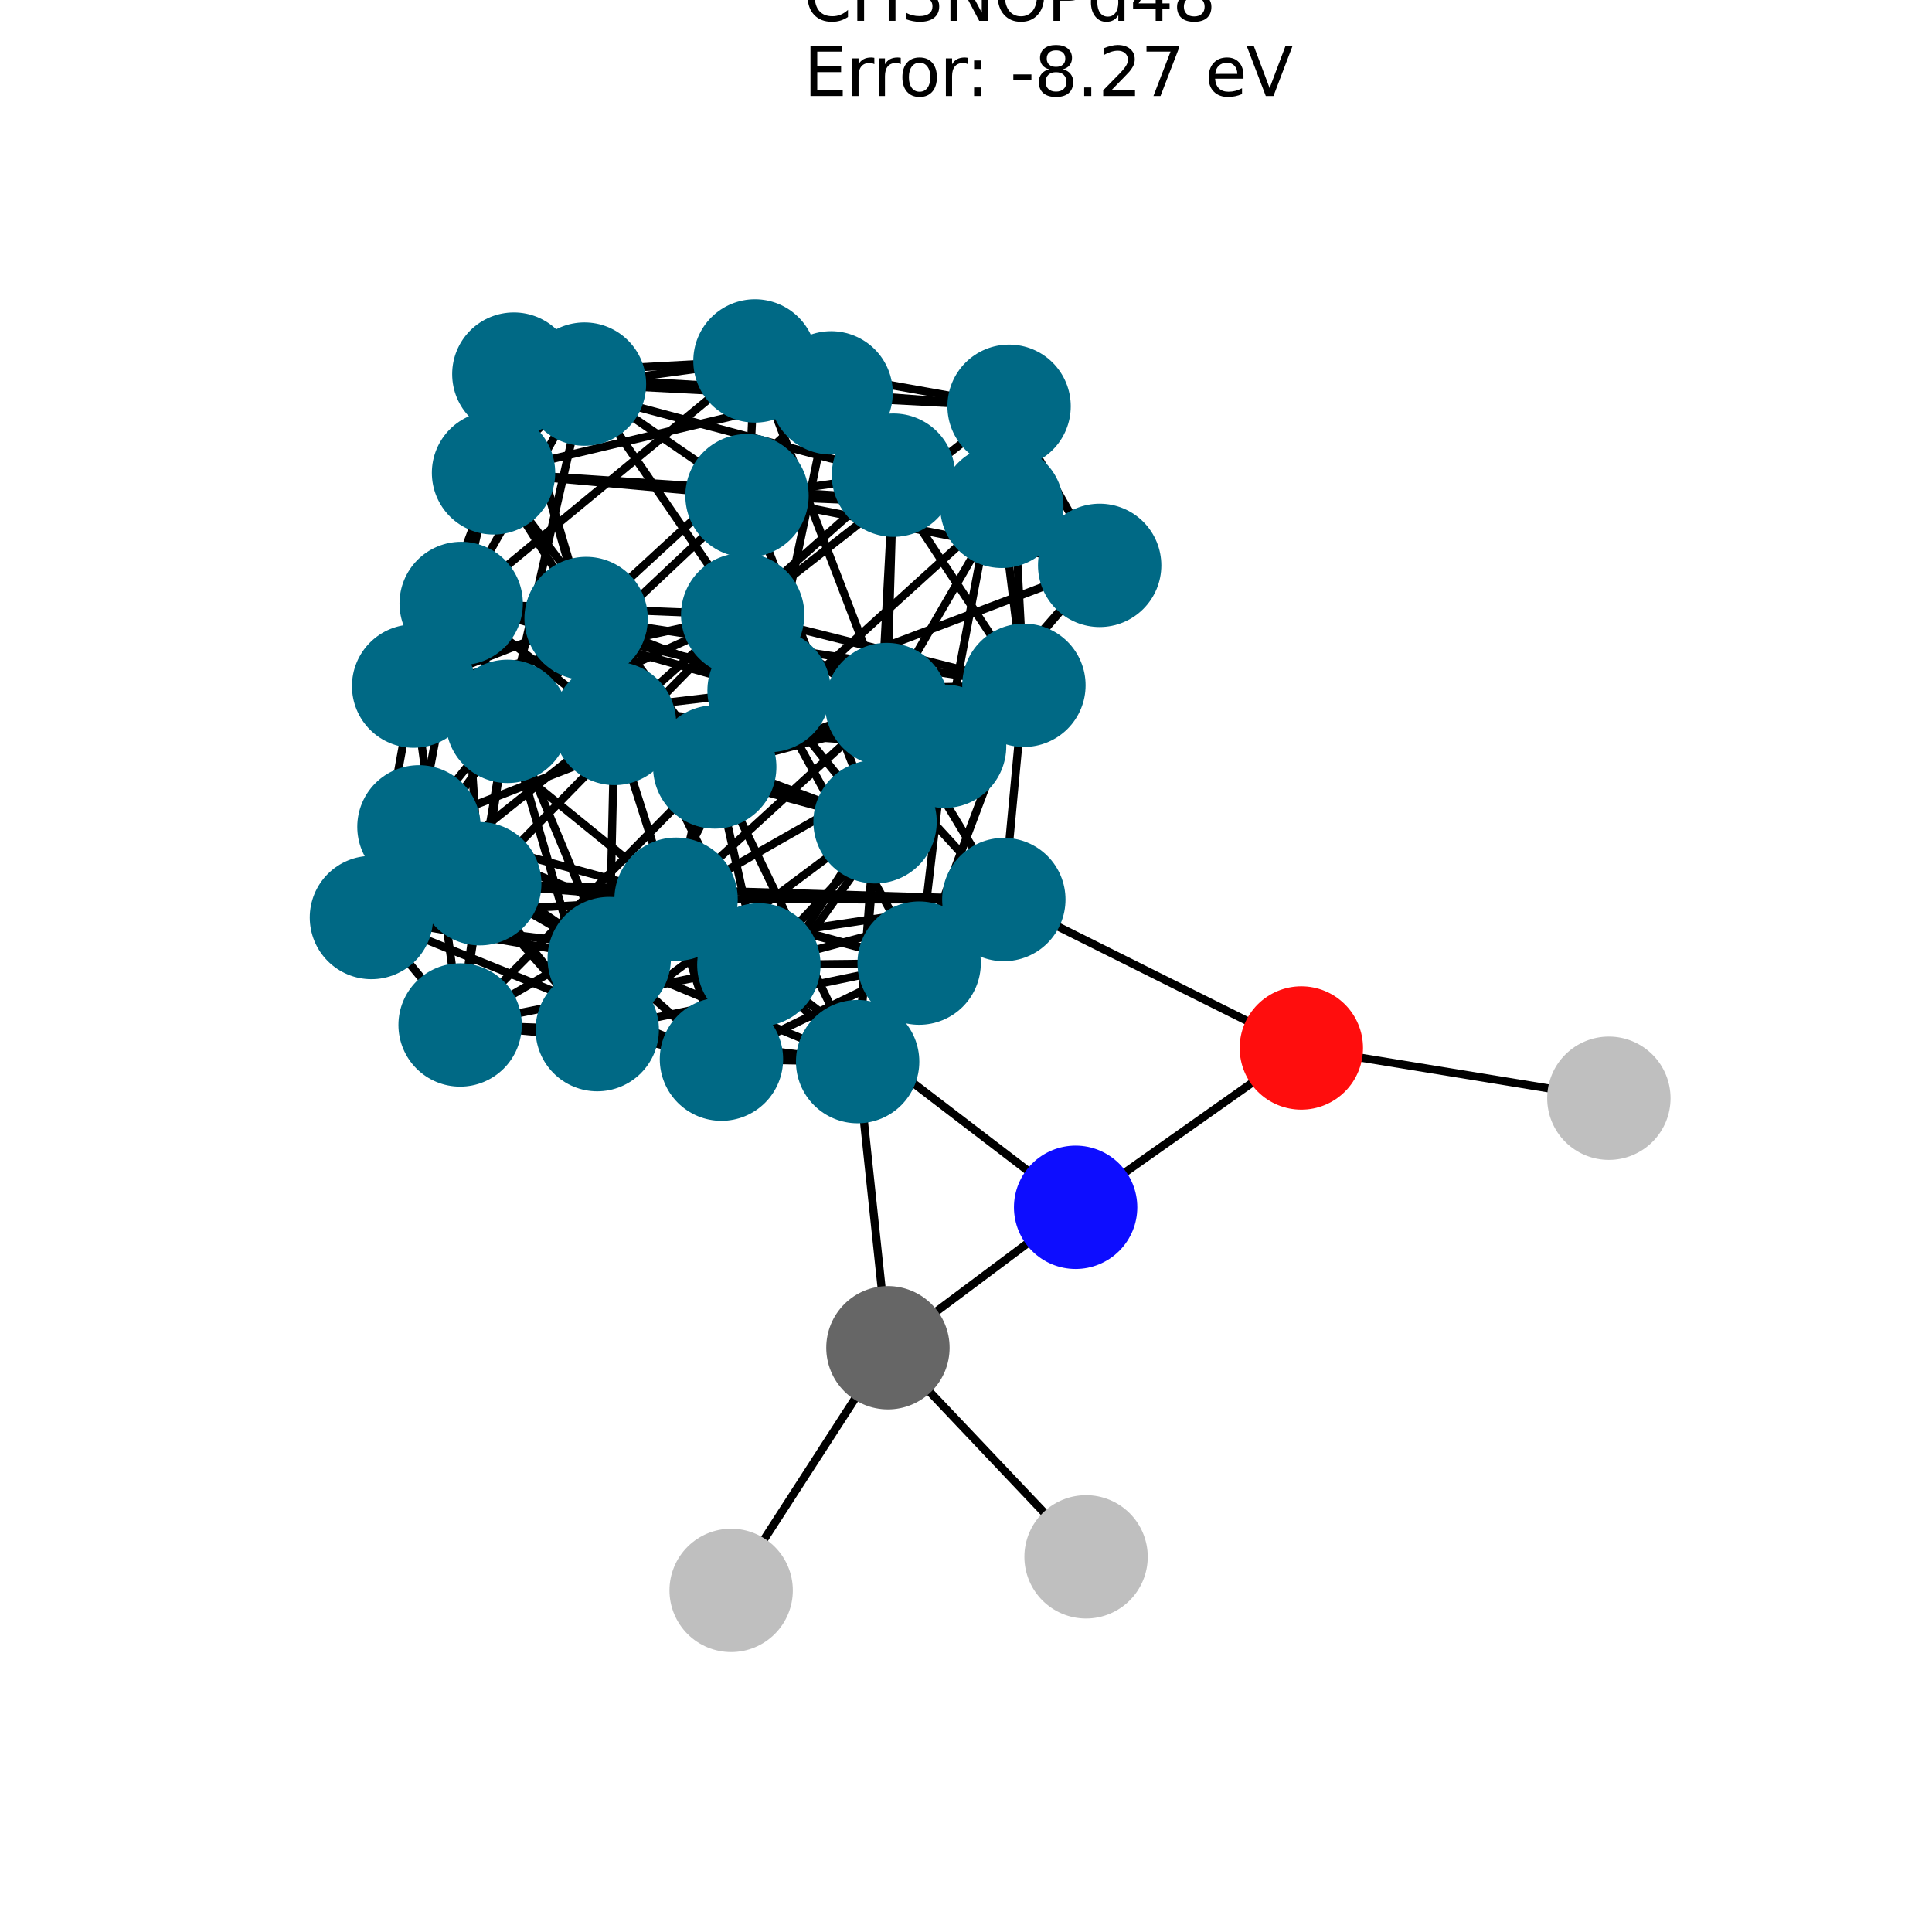 <?xml version="1.0" encoding="utf-8" standalone="no"?>
<!DOCTYPE svg PUBLIC "-//W3C//DTD SVG 1.1//EN"
  "http://www.w3.org/Graphics/SVG/1.1/DTD/svg11.dtd">
<svg xmlns:xlink="http://www.w3.org/1999/xlink" width="288pt" height="288pt" viewBox="0 0 288 288" xmlns="http://www.w3.org/2000/svg" version="1.1">
 <defs>
  <style type="text/css">*{stroke-linejoin: round; stroke-linecap: butt}</style>
 </defs>
 <g id="figure_1">
  <g id="patch_1">
   <path d="M 0 288 
L 288 288 
L 288 0 
L 0 0 
z
" style="fill: #ffffff"/>
  </g>
  <g id="axes_1">
   <g id="LineCollection_1">
    <path d="M 150.422 60.563 
L 87.126 57.257 
" clip-path="url(#p30fe88886f)" style="fill: none; stroke: #000000; stroke-width: 1.2"/>
    <path d="M 150.422 60.563 
L 163.925 84.277 
" clip-path="url(#p30fe88886f)" style="fill: none; stroke: #000000; stroke-width: 1.2"/>
    <path d="M 150.422 60.563 
L 123.891 58.564 
" clip-path="url(#p30fe88886f)" style="fill: none; stroke: #000000; stroke-width: 1.2"/>
    <path d="M 150.422 60.563 
L 149.336 75.477 
" clip-path="url(#p30fe88886f)" style="fill: none; stroke: #000000; stroke-width: 1.2"/>
    <path d="M 150.422 60.563 
L 112.542 53.804 
" clip-path="url(#p30fe88886f)" style="fill: none; stroke: #000000; stroke-width: 1.2"/>
    <path d="M 150.422 60.563 
L 140.81 111.243 
" clip-path="url(#p30fe88886f)" style="fill: none; stroke: #000000; stroke-width: 1.2"/>
    <path d="M 150.422 60.563 
L 110.71 91.643 
" clip-path="url(#p30fe88886f)" style="fill: none; stroke: #000000; stroke-width: 1.2"/>
    <path d="M 150.422 60.563 
L 152.634 102.155 
" clip-path="url(#p30fe88886f)" style="fill: none; stroke: #000000; stroke-width: 1.2"/>
    <path d="M 87.126 57.257 
L 111.354 73.894 
" clip-path="url(#p30fe88886f)" style="fill: none; stroke: #000000; stroke-width: 1.2"/>
    <path d="M 87.126 57.257 
L 73.571 70.486 
" clip-path="url(#p30fe88886f)" style="fill: none; stroke: #000000; stroke-width: 1.2"/>
    <path d="M 87.126 57.257 
L 112.542 53.804 
" clip-path="url(#p30fe88886f)" style="fill: none; stroke: #000000; stroke-width: 1.2"/>
    <path d="M 87.126 57.257 
L 110.71 91.643 
" clip-path="url(#p30fe88886f)" style="fill: none; stroke: #000000; stroke-width: 1.2"/>
    <path d="M 87.126 57.257 
L 61.661 102.277 
" clip-path="url(#p30fe88886f)" style="fill: none; stroke: #000000; stroke-width: 1.2"/>
    <path d="M 87.126 57.257 
L 75.652 107.532 
" clip-path="url(#p30fe88886f)" style="fill: none; stroke: #000000; stroke-width: 1.2"/>
    <path d="M 111.354 73.894 
L 163.925 84.277 
" clip-path="url(#p30fe88886f)" style="fill: none; stroke: #000000; stroke-width: 1.2"/>
    <path d="M 111.354 73.894 
L 73.571 70.486 
" clip-path="url(#p30fe88886f)" style="fill: none; stroke: #000000; stroke-width: 1.2"/>
    <path d="M 111.354 73.894 
L 149.336 75.477 
" clip-path="url(#p30fe88886f)" style="fill: none; stroke: #000000; stroke-width: 1.2"/>
    <path d="M 111.354 73.894 
L 133.184 70.833 
" clip-path="url(#p30fe88886f)" style="fill: none; stroke: #000000; stroke-width: 1.2"/>
    <path d="M 111.354 73.894 
L 75.652 107.532 
" clip-path="url(#p30fe88886f)" style="fill: none; stroke: #000000; stroke-width: 1.2"/>
    <path d="M 111.354 73.894 
L 130.443 122.506 
" clip-path="url(#p30fe88886f)" style="fill: none; stroke: #000000; stroke-width: 1.2"/>
    <path d="M 111.354 73.894 
L 106.544 114.33 
" clip-path="url(#p30fe88886f)" style="fill: none; stroke: #000000; stroke-width: 1.2"/>
    <path d="M 163.925 84.277 
L 123.891 58.564 
" clip-path="url(#p30fe88886f)" style="fill: none; stroke: #000000; stroke-width: 1.2"/>
    <path d="M 163.925 84.277 
L 133.184 70.833 
" clip-path="url(#p30fe88886f)" style="fill: none; stroke: #000000; stroke-width: 1.2"/>
    <path d="M 163.925 84.277 
L 140.81 111.243 
" clip-path="url(#p30fe88886f)" style="fill: none; stroke: #000000; stroke-width: 1.2"/>
    <path d="M 163.925 84.277 
L 114.645 102.941 
" clip-path="url(#p30fe88886f)" style="fill: none; stroke: #000000; stroke-width: 1.2"/>
    <path d="M 163.925 84.277 
L 130.443 122.506 
" clip-path="url(#p30fe88886f)" style="fill: none; stroke: #000000; stroke-width: 1.2"/>
    <path d="M 73.571 70.486 
L 123.891 58.564 
" clip-path="url(#p30fe88886f)" style="fill: none; stroke: #000000; stroke-width: 1.2"/>
    <path d="M 73.571 70.486 
L 149.336 75.477 
" clip-path="url(#p30fe88886f)" style="fill: none; stroke: #000000; stroke-width: 1.2"/>
    <path d="M 73.571 70.486 
L 76.599 55.769 
" clip-path="url(#p30fe88886f)" style="fill: none; stroke: #000000; stroke-width: 1.2"/>
    <path d="M 73.571 70.486 
L 61.661 102.277 
" clip-path="url(#p30fe88886f)" style="fill: none; stroke: #000000; stroke-width: 1.2"/>
    <path d="M 73.571 70.486 
L 87.371 92.198 
" clip-path="url(#p30fe88886f)" style="fill: none; stroke: #000000; stroke-width: 1.2"/>
    <path d="M 73.571 70.486 
L 106.544 114.33 
" clip-path="url(#p30fe88886f)" style="fill: none; stroke: #000000; stroke-width: 1.2"/>
    <path d="M 123.891 58.564 
L 149.336 75.477 
" clip-path="url(#p30fe88886f)" style="fill: none; stroke: #000000; stroke-width: 1.2"/>
    <path d="M 123.891 58.564 
L 76.599 55.769 
" clip-path="url(#p30fe88886f)" style="fill: none; stroke: #000000; stroke-width: 1.2"/>
    <path d="M 123.891 58.564 
L 114.645 102.941 
" clip-path="url(#p30fe88886f)" style="fill: none; stroke: #000000; stroke-width: 1.2"/>
    <path d="M 123.891 58.564 
L 87.371 92.198 
" clip-path="url(#p30fe88886f)" style="fill: none; stroke: #000000; stroke-width: 1.2"/>
    <path d="M 123.891 58.564 
L 152.634 102.155 
" clip-path="url(#p30fe88886f)" style="fill: none; stroke: #000000; stroke-width: 1.2"/>
    <path d="M 149.336 75.477 
L 133.184 70.833 
" clip-path="url(#p30fe88886f)" style="fill: none; stroke: #000000; stroke-width: 1.2"/>
    <path d="M 149.336 75.477 
L 112.542 53.804 
" clip-path="url(#p30fe88886f)" style="fill: none; stroke: #000000; stroke-width: 1.2"/>
    <path d="M 149.336 75.477 
L 106.544 114.33 
" clip-path="url(#p30fe88886f)" style="fill: none; stroke: #000000; stroke-width: 1.2"/>
    <path d="M 149.336 75.477 
L 152.634 102.155 
" clip-path="url(#p30fe88886f)" style="fill: none; stroke: #000000; stroke-width: 1.2"/>
    <path d="M 149.336 75.477 
L 132.18 105.023 
" clip-path="url(#p30fe88886f)" style="fill: none; stroke: #000000; stroke-width: 1.2"/>
    <path d="M 133.184 70.833 
L 112.542 53.804 
" clip-path="url(#p30fe88886f)" style="fill: none; stroke: #000000; stroke-width: 1.2"/>
    <path d="M 133.184 70.833 
L 76.599 55.769 
" clip-path="url(#p30fe88886f)" style="fill: none; stroke: #000000; stroke-width: 1.2"/>
    <path d="M 133.184 70.833 
L 130.443 122.506 
" clip-path="url(#p30fe88886f)" style="fill: none; stroke: #000000; stroke-width: 1.2"/>
    <path d="M 133.184 70.833 
L 132.18 105.023 
" clip-path="url(#p30fe88886f)" style="fill: none; stroke: #000000; stroke-width: 1.2"/>
    <path d="M 133.184 70.833 
L 91.604 107.841 
" clip-path="url(#p30fe88886f)" style="fill: none; stroke: #000000; stroke-width: 1.2"/>
    <path d="M 112.542 53.804 
L 76.599 55.769 
" clip-path="url(#p30fe88886f)" style="fill: none; stroke: #000000; stroke-width: 1.2"/>
    <path d="M 112.542 53.804 
L 110.71 91.643 
" clip-path="url(#p30fe88886f)" style="fill: none; stroke: #000000; stroke-width: 1.2"/>
    <path d="M 112.542 53.804 
L 132.18 105.023 
" clip-path="url(#p30fe88886f)" style="fill: none; stroke: #000000; stroke-width: 1.2"/>
    <path d="M 112.542 53.804 
L 68.748 89.957 
" clip-path="url(#p30fe88886f)" style="fill: none; stroke: #000000; stroke-width: 1.2"/>
    <path d="M 76.599 55.769 
L 87.371 92.198 
" clip-path="url(#p30fe88886f)" style="fill: none; stroke: #000000; stroke-width: 1.2"/>
    <path d="M 76.599 55.769 
L 91.604 107.841 
" clip-path="url(#p30fe88886f)" style="fill: none; stroke: #000000; stroke-width: 1.2"/>
    <path d="M 76.599 55.769 
L 68.748 89.957 
" clip-path="url(#p30fe88886f)" style="fill: none; stroke: #000000; stroke-width: 1.2"/>
    <path d="M 140.81 111.243 
L 110.71 91.643 
" clip-path="url(#p30fe88886f)" style="fill: none; stroke: #000000; stroke-width: 1.2"/>
    <path d="M 140.81 111.243 
L 61.661 102.277 
" clip-path="url(#p30fe88886f)" style="fill: none; stroke: #000000; stroke-width: 1.2"/>
    <path d="M 140.81 111.243 
L 114.645 102.941 
" clip-path="url(#p30fe88886f)" style="fill: none; stroke: #000000; stroke-width: 1.2"/>
    <path d="M 140.81 111.243 
L 130.443 122.506 
" clip-path="url(#p30fe88886f)" style="fill: none; stroke: #000000; stroke-width: 1.2"/>
    <path d="M 140.81 111.243 
L 152.634 102.155 
" clip-path="url(#p30fe88886f)" style="fill: none; stroke: #000000; stroke-width: 1.2"/>
    <path d="M 140.81 111.243 
L 91.604 107.841 
" clip-path="url(#p30fe88886f)" style="fill: none; stroke: #000000; stroke-width: 1.2"/>
    <path d="M 140.81 111.243 
L 137.017 143.569 
" clip-path="url(#p30fe88886f)" style="fill: none; stroke: #000000; stroke-width: 1.2"/>
    <path d="M 140.81 111.243 
L 100.782 134.048 
" clip-path="url(#p30fe88886f)" style="fill: none; stroke: #000000; stroke-width: 1.2"/>
    <path d="M 140.81 111.243 
L 107.546 157.886 
" clip-path="url(#p30fe88886f)" style="fill: none; stroke: #000000; stroke-width: 1.2"/>
    <path d="M 110.71 91.643 
L 61.661 102.277 
" clip-path="url(#p30fe88886f)" style="fill: none; stroke: #000000; stroke-width: 1.2"/>
    <path d="M 110.71 91.643 
L 75.652 107.532 
" clip-path="url(#p30fe88886f)" style="fill: none; stroke: #000000; stroke-width: 1.2"/>
    <path d="M 110.71 91.643 
L 152.634 102.155 
" clip-path="url(#p30fe88886f)" style="fill: none; stroke: #000000; stroke-width: 1.2"/>
    <path d="M 110.71 91.643 
L 132.18 105.023 
" clip-path="url(#p30fe88886f)" style="fill: none; stroke: #000000; stroke-width: 1.2"/>
    <path d="M 110.71 91.643 
L 68.748 89.957 
" clip-path="url(#p30fe88886f)" style="fill: none; stroke: #000000; stroke-width: 1.2"/>
    <path d="M 110.71 91.643 
L 100.782 134.048 
" clip-path="url(#p30fe88886f)" style="fill: none; stroke: #000000; stroke-width: 1.2"/>
    <path d="M 110.71 91.643 
L 71.516 131.737 
" clip-path="url(#p30fe88886f)" style="fill: none; stroke: #000000; stroke-width: 1.2"/>
    <path d="M 110.71 91.643 
L 149.639 134.093 
" clip-path="url(#p30fe88886f)" style="fill: none; stroke: #000000; stroke-width: 1.2"/>
    <path d="M 61.661 102.277 
L 75.652 107.532 
" clip-path="url(#p30fe88886f)" style="fill: none; stroke: #000000; stroke-width: 1.2"/>
    <path d="M 61.661 102.277 
L 87.371 92.198 
" clip-path="url(#p30fe88886f)" style="fill: none; stroke: #000000; stroke-width: 1.2"/>
    <path d="M 61.661 102.277 
L 106.544 114.33 
" clip-path="url(#p30fe88886f)" style="fill: none; stroke: #000000; stroke-width: 1.2"/>
    <path d="M 61.661 102.277 
L 91.604 107.841 
" clip-path="url(#p30fe88886f)" style="fill: none; stroke: #000000; stroke-width: 1.2"/>
    <path d="M 61.661 102.277 
L 100.782 134.048 
" clip-path="url(#p30fe88886f)" style="fill: none; stroke: #000000; stroke-width: 1.2"/>
    <path d="M 61.661 102.277 
L 68.588 152.789 
" clip-path="url(#p30fe88886f)" style="fill: none; stroke: #000000; stroke-width: 1.2"/>
    <path d="M 61.661 102.277 
L 55.369 136.773 
" clip-path="url(#p30fe88886f)" style="fill: none; stroke: #000000; stroke-width: 1.2"/>
    <path d="M 75.652 107.532 
L 114.645 102.941 
" clip-path="url(#p30fe88886f)" style="fill: none; stroke: #000000; stroke-width: 1.2"/>
    <path d="M 75.652 107.532 
L 130.443 122.506 
" clip-path="url(#p30fe88886f)" style="fill: none; stroke: #000000; stroke-width: 1.2"/>
    <path d="M 75.652 107.532 
L 106.544 114.33 
" clip-path="url(#p30fe88886f)" style="fill: none; stroke: #000000; stroke-width: 1.2"/>
    <path d="M 75.652 107.532 
L 68.748 89.957 
" clip-path="url(#p30fe88886f)" style="fill: none; stroke: #000000; stroke-width: 1.2"/>
    <path d="M 75.652 107.532 
L 68.588 152.789 
" clip-path="url(#p30fe88886f)" style="fill: none; stroke: #000000; stroke-width: 1.2"/>
    <path d="M 75.652 107.532 
L 71.516 131.737 
" clip-path="url(#p30fe88886f)" style="fill: none; stroke: #000000; stroke-width: 1.2"/>
    <path d="M 75.652 107.532 
L 89.029 153.484 
" clip-path="url(#p30fe88886f)" style="fill: none; stroke: #000000; stroke-width: 1.2"/>
    <path d="M 114.645 102.941 
L 130.443 122.506 
" clip-path="url(#p30fe88886f)" style="fill: none; stroke: #000000; stroke-width: 1.2"/>
    <path d="M 114.645 102.941 
L 87.371 92.198 
" clip-path="url(#p30fe88886f)" style="fill: none; stroke: #000000; stroke-width: 1.2"/>
    <path d="M 114.645 102.941 
L 152.634 102.155 
" clip-path="url(#p30fe88886f)" style="fill: none; stroke: #000000; stroke-width: 1.2"/>
    <path d="M 114.645 102.941 
L 68.748 89.957 
" clip-path="url(#p30fe88886f)" style="fill: none; stroke: #000000; stroke-width: 1.2"/>
    <path d="M 114.645 102.941 
L 137.017 143.569 
" clip-path="url(#p30fe88886f)" style="fill: none; stroke: #000000; stroke-width: 1.2"/>
    <path d="M 114.645 102.941 
L 89.029 153.484 
" clip-path="url(#p30fe88886f)" style="fill: none; stroke: #000000; stroke-width: 1.2"/>
    <path d="M 114.645 102.941 
L 62.452 123.256 
" clip-path="url(#p30fe88886f)" style="fill: none; stroke: #000000; stroke-width: 1.2"/>
    <path d="M 130.443 122.506 
L 106.544 114.33 
" clip-path="url(#p30fe88886f)" style="fill: none; stroke: #000000; stroke-width: 1.2"/>
    <path d="M 130.443 122.506 
L 132.18 105.023 
" clip-path="url(#p30fe88886f)" style="fill: none; stroke: #000000; stroke-width: 1.2"/>
    <path d="M 130.443 122.506 
L 91.604 107.841 
" clip-path="url(#p30fe88886f)" style="fill: none; stroke: #000000; stroke-width: 1.2"/>
    <path d="M 130.443 122.506 
L 89.029 153.484 
" clip-path="url(#p30fe88886f)" style="fill: none; stroke: #000000; stroke-width: 1.2"/>
    <path d="M 130.443 122.506 
L 107.546 157.886 
" clip-path="url(#p30fe88886f)" style="fill: none; stroke: #000000; stroke-width: 1.2"/>
    <path d="M 130.443 122.506 
L 127.846 158.254 
" clip-path="url(#p30fe88886f)" style="fill: none; stroke: #000000; stroke-width: 1.2"/>
    <path d="M 87.371 92.198 
L 106.544 114.33 
" clip-path="url(#p30fe88886f)" style="fill: none; stroke: #000000; stroke-width: 1.2"/>
    <path d="M 87.371 92.198 
L 152.634 102.155 
" clip-path="url(#p30fe88886f)" style="fill: none; stroke: #000000; stroke-width: 1.2"/>
    <path d="M 87.371 92.198 
L 91.604 107.841 
" clip-path="url(#p30fe88886f)" style="fill: none; stroke: #000000; stroke-width: 1.2"/>
    <path d="M 87.371 92.198 
L 68.748 89.957 
" clip-path="url(#p30fe88886f)" style="fill: none; stroke: #000000; stroke-width: 1.2"/>
    <path d="M 87.371 92.198 
L 55.369 136.773 
" clip-path="url(#p30fe88886f)" style="fill: none; stroke: #000000; stroke-width: 1.2"/>
    <path d="M 87.371 92.198 
L 113.121 143.832 
" clip-path="url(#p30fe88886f)" style="fill: none; stroke: #000000; stroke-width: 1.2"/>
    <path d="M 87.371 92.198 
L 62.452 123.256 
" clip-path="url(#p30fe88886f)" style="fill: none; stroke: #000000; stroke-width: 1.2"/>
    <path d="M 106.544 114.33 
L 152.634 102.155 
" clip-path="url(#p30fe88886f)" style="fill: none; stroke: #000000; stroke-width: 1.2"/>
    <path d="M 106.544 114.33 
L 132.18 105.023 
" clip-path="url(#p30fe88886f)" style="fill: none; stroke: #000000; stroke-width: 1.2"/>
    <path d="M 106.544 114.33 
L 68.588 152.789 
" clip-path="url(#p30fe88886f)" style="fill: none; stroke: #000000; stroke-width: 1.2"/>
    <path d="M 106.544 114.33 
L 113.121 143.832 
" clip-path="url(#p30fe88886f)" style="fill: none; stroke: #000000; stroke-width: 1.2"/>
    <path d="M 106.544 114.33 
L 127.846 158.254 
" clip-path="url(#p30fe88886f)" style="fill: none; stroke: #000000; stroke-width: 1.2"/>
    <path d="M 152.634 102.155 
L 132.18 105.023 
" clip-path="url(#p30fe88886f)" style="fill: none; stroke: #000000; stroke-width: 1.2"/>
    <path d="M 152.634 102.155 
L 137.017 143.569 
" clip-path="url(#p30fe88886f)" style="fill: none; stroke: #000000; stroke-width: 1.2"/>
    <path d="M 152.634 102.155 
L 113.121 143.832 
" clip-path="url(#p30fe88886f)" style="fill: none; stroke: #000000; stroke-width: 1.2"/>
    <path d="M 152.634 102.155 
L 149.639 134.093 
" clip-path="url(#p30fe88886f)" style="fill: none; stroke: #000000; stroke-width: 1.2"/>
    <path d="M 132.18 105.023 
L 91.604 107.841 
" clip-path="url(#p30fe88886f)" style="fill: none; stroke: #000000; stroke-width: 1.2"/>
    <path d="M 132.18 105.023 
L 68.748 89.957 
" clip-path="url(#p30fe88886f)" style="fill: none; stroke: #000000; stroke-width: 1.2"/>
    <path d="M 132.18 105.023 
L 149.639 134.093 
" clip-path="url(#p30fe88886f)" style="fill: none; stroke: #000000; stroke-width: 1.2"/>
    <path d="M 132.18 105.023 
L 127.846 158.254 
" clip-path="url(#p30fe88886f)" style="fill: none; stroke: #000000; stroke-width: 1.2"/>
    <path d="M 132.18 105.023 
L 90.815 142.891 
" clip-path="url(#p30fe88886f)" style="fill: none; stroke: #000000; stroke-width: 1.2"/>
    <path d="M 91.604 107.841 
L 68.748 89.957 
" clip-path="url(#p30fe88886f)" style="fill: none; stroke: #000000; stroke-width: 1.2"/>
    <path d="M 91.604 107.841 
L 107.546 157.886 
" clip-path="url(#p30fe88886f)" style="fill: none; stroke: #000000; stroke-width: 1.2"/>
    <path d="M 91.604 107.841 
L 55.369 136.773 
" clip-path="url(#p30fe88886f)" style="fill: none; stroke: #000000; stroke-width: 1.2"/>
    <path d="M 91.604 107.841 
L 90.815 142.891 
" clip-path="url(#p30fe88886f)" style="fill: none; stroke: #000000; stroke-width: 1.2"/>
    <path d="M 68.748 89.957 
L 71.516 131.737 
" clip-path="url(#p30fe88886f)" style="fill: none; stroke: #000000; stroke-width: 1.2"/>
    <path d="M 68.748 89.957 
L 90.815 142.891 
" clip-path="url(#p30fe88886f)" style="fill: none; stroke: #000000; stroke-width: 1.2"/>
    <path d="M 68.748 89.957 
L 62.452 123.256 
" clip-path="url(#p30fe88886f)" style="fill: none; stroke: #000000; stroke-width: 1.2"/>
    <path d="M 137.017 143.569 
L 100.782 134.048 
" clip-path="url(#p30fe88886f)" style="fill: none; stroke: #000000; stroke-width: 1.2"/>
    <path d="M 137.017 143.569 
L 89.029 153.484 
" clip-path="url(#p30fe88886f)" style="fill: none; stroke: #000000; stroke-width: 1.2"/>
    <path d="M 137.017 143.569 
L 107.546 157.886 
" clip-path="url(#p30fe88886f)" style="fill: none; stroke: #000000; stroke-width: 1.2"/>
    <path d="M 137.017 143.569 
L 113.121 143.832 
" clip-path="url(#p30fe88886f)" style="fill: none; stroke: #000000; stroke-width: 1.2"/>
    <path d="M 137.017 143.569 
L 149.639 134.093 
" clip-path="url(#p30fe88886f)" style="fill: none; stroke: #000000; stroke-width: 1.2"/>
    <path d="M 137.017 143.569 
L 62.452 123.256 
" clip-path="url(#p30fe88886f)" style="fill: none; stroke: #000000; stroke-width: 1.2"/>
    <path d="M 100.782 134.048 
L 68.588 152.789 
" clip-path="url(#p30fe88886f)" style="fill: none; stroke: #000000; stroke-width: 1.2"/>
    <path d="M 100.782 134.048 
L 71.516 131.737 
" clip-path="url(#p30fe88886f)" style="fill: none; stroke: #000000; stroke-width: 1.2"/>
    <path d="M 100.782 134.048 
L 107.546 157.886 
" clip-path="url(#p30fe88886f)" style="fill: none; stroke: #000000; stroke-width: 1.2"/>
    <path d="M 100.782 134.048 
L 55.369 136.773 
" clip-path="url(#p30fe88886f)" style="fill: none; stroke: #000000; stroke-width: 1.2"/>
    <path d="M 100.782 134.048 
L 149.639 134.093 
" clip-path="url(#p30fe88886f)" style="fill: none; stroke: #000000; stroke-width: 1.2"/>
    <path d="M 68.588 152.789 
L 71.516 131.737 
" clip-path="url(#p30fe88886f)" style="fill: none; stroke: #000000; stroke-width: 1.2"/>
    <path d="M 68.588 152.789 
L 89.029 153.484 
" clip-path="url(#p30fe88886f)" style="fill: none; stroke: #000000; stroke-width: 1.2"/>
    <path d="M 68.588 152.789 
L 55.369 136.773 
" clip-path="url(#p30fe88886f)" style="fill: none; stroke: #000000; stroke-width: 1.2"/>
    <path d="M 68.588 152.789 
L 113.121 143.832 
" clip-path="url(#p30fe88886f)" style="fill: none; stroke: #000000; stroke-width: 1.2"/>
    <path d="M 68.588 152.789 
L 127.846 158.254 
" clip-path="url(#p30fe88886f)" style="fill: none; stroke: #000000; stroke-width: 1.2"/>
    <path d="M 71.516 131.737 
L 89.029 153.484 
" clip-path="url(#p30fe88886f)" style="fill: none; stroke: #000000; stroke-width: 1.2"/>
    <path d="M 71.516 131.737 
L 149.639 134.093 
" clip-path="url(#p30fe88886f)" style="fill: none; stroke: #000000; stroke-width: 1.2"/>
    <path d="M 71.516 131.737 
L 90.815 142.891 
" clip-path="url(#p30fe88886f)" style="fill: none; stroke: #000000; stroke-width: 1.2"/>
    <path d="M 71.516 131.737 
L 62.452 123.256 
" clip-path="url(#p30fe88886f)" style="fill: none; stroke: #000000; stroke-width: 1.2"/>
    <path d="M 89.029 153.484 
L 107.546 157.886 
" clip-path="url(#p30fe88886f)" style="fill: none; stroke: #000000; stroke-width: 1.2"/>
    <path d="M 89.029 153.484 
L 127.846 158.254 
" clip-path="url(#p30fe88886f)" style="fill: none; stroke: #000000; stroke-width: 1.2"/>
    <path d="M 89.029 153.484 
L 62.452 123.256 
" clip-path="url(#p30fe88886f)" style="fill: none; stroke: #000000; stroke-width: 1.2"/>
    <path d="M 107.546 157.886 
L 55.369 136.773 
" clip-path="url(#p30fe88886f)" style="fill: none; stroke: #000000; stroke-width: 1.2"/>
    <path d="M 107.546 157.886 
L 127.846 158.254 
" clip-path="url(#p30fe88886f)" style="fill: none; stroke: #000000; stroke-width: 1.2"/>
    <path d="M 107.546 157.886 
L 90.815 142.891 
" clip-path="url(#p30fe88886f)" style="fill: none; stroke: #000000; stroke-width: 1.2"/>
    <path d="M 55.369 136.773 
L 113.121 143.832 
" clip-path="url(#p30fe88886f)" style="fill: none; stroke: #000000; stroke-width: 1.2"/>
    <path d="M 55.369 136.773 
L 90.815 142.891 
" clip-path="url(#p30fe88886f)" style="fill: none; stroke: #000000; stroke-width: 1.2"/>
    <path d="M 55.369 136.773 
L 62.452 123.256 
" clip-path="url(#p30fe88886f)" style="fill: none; stroke: #000000; stroke-width: 1.2"/>
    <path d="M 113.121 143.832 
L 149.639 134.093 
" clip-path="url(#p30fe88886f)" style="fill: none; stroke: #000000; stroke-width: 1.2"/>
    <path d="M 113.121 143.832 
L 127.846 158.254 
" clip-path="url(#p30fe88886f)" style="fill: none; stroke: #000000; stroke-width: 1.2"/>
    <path d="M 113.121 143.832 
L 62.452 123.256 
" clip-path="url(#p30fe88886f)" style="fill: none; stroke: #000000; stroke-width: 1.2"/>
    <path d="M 113.121 143.832 
L 160.341 179.97 
" clip-path="url(#p30fe88886f)" style="fill: none; stroke: #000000; stroke-width: 1.2"/>
    <path d="M 149.639 134.093 
L 127.846 158.254 
" clip-path="url(#p30fe88886f)" style="fill: none; stroke: #000000; stroke-width: 1.2"/>
    <path d="M 149.639 134.093 
L 90.815 142.891 
" clip-path="url(#p30fe88886f)" style="fill: none; stroke: #000000; stroke-width: 1.2"/>
    <path d="M 149.639 134.093 
L 193.988 156.22 
" clip-path="url(#p30fe88886f)" style="fill: none; stroke: #000000; stroke-width: 1.2"/>
    <path d="M 127.846 158.254 
L 90.815 142.891 
" clip-path="url(#p30fe88886f)" style="fill: none; stroke: #000000; stroke-width: 1.2"/>
    <path d="M 127.846 158.254 
L 132.362 200.905 
" clip-path="url(#p30fe88886f)" style="fill: none; stroke: #000000; stroke-width: 1.2"/>
    <path d="M 90.815 142.891 
L 62.452 123.256 
" clip-path="url(#p30fe88886f)" style="fill: none; stroke: #000000; stroke-width: 1.2"/>
    <path d="M 108.991 237.076 
L 132.362 200.905 
" clip-path="url(#p30fe88886f)" style="fill: none; stroke: #000000; stroke-width: 1.2"/>
    <path d="M 161.898 232.075 
L 132.362 200.905 
" clip-path="url(#p30fe88886f)" style="fill: none; stroke: #000000; stroke-width: 1.2"/>
    <path d="M 239.831 163.711 
L 193.988 156.22 
" clip-path="url(#p30fe88886f)" style="fill: none; stroke: #000000; stroke-width: 1.2"/>
    <path d="M 132.362 200.905 
L 160.341 179.97 
" clip-path="url(#p30fe88886f)" style="fill: none; stroke: #000000; stroke-width: 1.2"/>
    <path d="M 160.341 179.97 
L 193.988 156.22 
" clip-path="url(#p30fe88886f)" style="fill: none; stroke: #000000; stroke-width: 1.2"/>
   </g>
   <g id="PathCollection_1">
    <defs>
     <path id="C0_0_7ebeb9a71d" d="M 0 8.944 
C 2.372 8.944 4.647 8.002 6.325 6.325 
C 8.002 4.647 8.944 2.372 8.944 -0 
C 8.944 -2.372 8.002 -4.647 6.325 -6.325 
C 4.647 -8.002 2.372 -8.944 0 -8.944 
C -2.372 -8.944 -4.647 -8.002 -6.325 -6.325 
C -8.002 -4.647 -8.944 -2.372 -8.944 0 
C -8.944 2.372 -8.002 4.647 -6.325 6.325 
C -4.647 8.002 -2.372 8.944 0 8.944 
z
"/>
    </defs>
    <g clip-path="url(#p30fe88886f)">
     <use xlink:href="#C0_0_7ebeb9a71d" x="150.422" y="60.563" style="fill: #006985; stroke: #006985; stroke-width: 0.5"/>
    </g>
    <g clip-path="url(#p30fe88886f)">
     <use xlink:href="#C0_0_7ebeb9a71d" x="87.126" y="57.257" style="fill: #006985; stroke: #006985; stroke-width: 0.5"/>
    </g>
    <g clip-path="url(#p30fe88886f)">
     <use xlink:href="#C0_0_7ebeb9a71d" x="111.354" y="73.894" style="fill: #006985; stroke: #006985; stroke-width: 0.5"/>
    </g>
    <g clip-path="url(#p30fe88886f)">
     <use xlink:href="#C0_0_7ebeb9a71d" x="163.925" y="84.277" style="fill: #006985; stroke: #006985; stroke-width: 0.5"/>
    </g>
    <g clip-path="url(#p30fe88886f)">
     <use xlink:href="#C0_0_7ebeb9a71d" x="73.571" y="70.486" style="fill: #006985; stroke: #006985; stroke-width: 0.5"/>
    </g>
    <g clip-path="url(#p30fe88886f)">
     <use xlink:href="#C0_0_7ebeb9a71d" x="123.891" y="58.564" style="fill: #006985; stroke: #006985; stroke-width: 0.5"/>
    </g>
    <g clip-path="url(#p30fe88886f)">
     <use xlink:href="#C0_0_7ebeb9a71d" x="149.336" y="75.477" style="fill: #006985; stroke: #006985; stroke-width: 0.5"/>
    </g>
    <g clip-path="url(#p30fe88886f)">
     <use xlink:href="#C0_0_7ebeb9a71d" x="133.184" y="70.833" style="fill: #006985; stroke: #006985; stroke-width: 0.5"/>
    </g>
    <g clip-path="url(#p30fe88886f)">
     <use xlink:href="#C0_0_7ebeb9a71d" x="112.542" y="53.804" style="fill: #006985; stroke: #006985; stroke-width: 0.5"/>
    </g>
    <g clip-path="url(#p30fe88886f)">
     <use xlink:href="#C0_0_7ebeb9a71d" x="76.599" y="55.769" style="fill: #006985; stroke: #006985; stroke-width: 0.5"/>
    </g>
    <g clip-path="url(#p30fe88886f)">
     <use xlink:href="#C0_0_7ebeb9a71d" x="140.81" y="111.243" style="fill: #006985; stroke: #006985; stroke-width: 0.5"/>
    </g>
    <g clip-path="url(#p30fe88886f)">
     <use xlink:href="#C0_0_7ebeb9a71d" x="110.71" y="91.643" style="fill: #006985; stroke: #006985; stroke-width: 0.5"/>
    </g>
    <g clip-path="url(#p30fe88886f)">
     <use xlink:href="#C0_0_7ebeb9a71d" x="61.661" y="102.277" style="fill: #006985; stroke: #006985; stroke-width: 0.5"/>
    </g>
    <g clip-path="url(#p30fe88886f)">
     <use xlink:href="#C0_0_7ebeb9a71d" x="75.652" y="107.532" style="fill: #006985; stroke: #006985; stroke-width: 0.5"/>
    </g>
    <g clip-path="url(#p30fe88886f)">
     <use xlink:href="#C0_0_7ebeb9a71d" x="114.645" y="102.941" style="fill: #006985; stroke: #006985; stroke-width: 0.5"/>
    </g>
    <g clip-path="url(#p30fe88886f)">
     <use xlink:href="#C0_0_7ebeb9a71d" x="130.443" y="122.506" style="fill: #006985; stroke: #006985; stroke-width: 0.5"/>
    </g>
    <g clip-path="url(#p30fe88886f)">
     <use xlink:href="#C0_0_7ebeb9a71d" x="87.371" y="92.198" style="fill: #006985; stroke: #006985; stroke-width: 0.5"/>
    </g>
    <g clip-path="url(#p30fe88886f)">
     <use xlink:href="#C0_0_7ebeb9a71d" x="106.544" y="114.33" style="fill: #006985; stroke: #006985; stroke-width: 0.5"/>
    </g>
    <g clip-path="url(#p30fe88886f)">
     <use xlink:href="#C0_0_7ebeb9a71d" x="152.634" y="102.155" style="fill: #006985; stroke: #006985; stroke-width: 0.5"/>
    </g>
    <g clip-path="url(#p30fe88886f)">
     <use xlink:href="#C0_0_7ebeb9a71d" x="132.18" y="105.023" style="fill: #006985; stroke: #006985; stroke-width: 0.5"/>
    </g>
    <g clip-path="url(#p30fe88886f)">
     <use xlink:href="#C0_0_7ebeb9a71d" x="91.604" y="107.841" style="fill: #006985; stroke: #006985; stroke-width: 0.5"/>
    </g>
    <g clip-path="url(#p30fe88886f)">
     <use xlink:href="#C0_0_7ebeb9a71d" x="68.748" y="89.957" style="fill: #006985; stroke: #006985; stroke-width: 0.5"/>
    </g>
    <g clip-path="url(#p30fe88886f)">
     <use xlink:href="#C0_0_7ebeb9a71d" x="137.017" y="143.569" style="fill: #006985; stroke: #006985; stroke-width: 0.5"/>
    </g>
    <g clip-path="url(#p30fe88886f)">
     <use xlink:href="#C0_0_7ebeb9a71d" x="100.782" y="134.048" style="fill: #006985; stroke: #006985; stroke-width: 0.5"/>
    </g>
    <g clip-path="url(#p30fe88886f)">
     <use xlink:href="#C0_0_7ebeb9a71d" x="68.588" y="152.789" style="fill: #006985; stroke: #006985; stroke-width: 0.5"/>
    </g>
    <g clip-path="url(#p30fe88886f)">
     <use xlink:href="#C0_0_7ebeb9a71d" x="71.516" y="131.737" style="fill: #006985; stroke: #006985; stroke-width: 0.5"/>
    </g>
    <g clip-path="url(#p30fe88886f)">
     <use xlink:href="#C0_0_7ebeb9a71d" x="89.029" y="153.484" style="fill: #006985; stroke: #006985; stroke-width: 0.5"/>
    </g>
    <g clip-path="url(#p30fe88886f)">
     <use xlink:href="#C0_0_7ebeb9a71d" x="107.546" y="157.886" style="fill: #006985; stroke: #006985; stroke-width: 0.5"/>
    </g>
    <g clip-path="url(#p30fe88886f)">
     <use xlink:href="#C0_0_7ebeb9a71d" x="55.369" y="136.773" style="fill: #006985; stroke: #006985; stroke-width: 0.5"/>
    </g>
    <g clip-path="url(#p30fe88886f)">
     <use xlink:href="#C0_0_7ebeb9a71d" x="113.121" y="143.832" style="fill: #006985; stroke: #006985; stroke-width: 0.5"/>
    </g>
    <g clip-path="url(#p30fe88886f)">
     <use xlink:href="#C0_0_7ebeb9a71d" x="149.639" y="134.093" style="fill: #006985; stroke: #006985; stroke-width: 0.5"/>
    </g>
    <g clip-path="url(#p30fe88886f)">
     <use xlink:href="#C0_0_7ebeb9a71d" x="127.846" y="158.254" style="fill: #006985; stroke: #006985; stroke-width: 0.5"/>
    </g>
    <g clip-path="url(#p30fe88886f)">
     <use xlink:href="#C0_0_7ebeb9a71d" x="90.815" y="142.891" style="fill: #006985; stroke: #006985; stroke-width: 0.5"/>
    </g>
    <g clip-path="url(#p30fe88886f)">
     <use xlink:href="#C0_0_7ebeb9a71d" x="62.452" y="123.256" style="fill: #006985; stroke: #006985; stroke-width: 0.5"/>
    </g>
    <g clip-path="url(#p30fe88886f)">
     <use xlink:href="#C0_0_7ebeb9a71d" x="108.991" y="237.076" style="fill: #bfbfbf; stroke: #bfbfbf; stroke-width: 0.5"/>
    </g>
    <g clip-path="url(#p30fe88886f)">
     <use xlink:href="#C0_0_7ebeb9a71d" x="161.898" y="232.075" style="fill: #bfbfbf; stroke: #bfbfbf; stroke-width: 0.5"/>
    </g>
    <g clip-path="url(#p30fe88886f)">
     <use xlink:href="#C0_0_7ebeb9a71d" x="239.831" y="163.711" style="fill: #bfbfbf; stroke: #bfbfbf; stroke-width: 0.5"/>
    </g>
    <g clip-path="url(#p30fe88886f)">
     <use xlink:href="#C0_0_7ebeb9a71d" x="132.362" y="200.905" style="fill: #666666; stroke: #666666; stroke-width: 0.5"/>
    </g>
    <g clip-path="url(#p30fe88886f)">
     <use xlink:href="#C0_0_7ebeb9a71d" x="160.341" y="179.97" style="fill: #0d0dff; stroke: #0d0dff; stroke-width: 0.5"/>
    </g>
    <g clip-path="url(#p30fe88886f)">
     <use xlink:href="#C0_0_7ebeb9a71d" x="193.988" y="156.22" style="fill: #ff0d0d; stroke: #ff0d0d; stroke-width: 0.5"/>
    </g>
   </g>
   <g id="text_1">
    <!-- CH3NOPd48 -->
    <g transform="translate(119.811 3.107) scale(0.1 -0.1)">
     <defs>
      <path id="DejaVuSans-43" d="M 4122 4306 
L 4122 3641 
Q 3803 3938 3442 4084 
Q 3081 4231 2675 4231 
Q 1875 4231 1450 3742 
Q 1025 3253 1025 2328 
Q 1025 1406 1450 917 
Q 1875 428 2675 428 
Q 3081 428 3442 575 
Q 3803 722 4122 1019 
L 4122 359 
Q 3791 134 3420 21 
Q 3050 -91 2638 -91 
Q 1578 -91 968 557 
Q 359 1206 359 2328 
Q 359 3453 968 4101 
Q 1578 4750 2638 4750 
Q 3056 4750 3426 4639 
Q 3797 4528 4122 4306 
z
" transform="scale(0.016)"/>
      <path id="DejaVuSans-48" d="M 628 4666 
L 1259 4666 
L 1259 2753 
L 3553 2753 
L 3553 4666 
L 4184 4666 
L 4184 0 
L 3553 0 
L 3553 2222 
L 1259 2222 
L 1259 0 
L 628 0 
L 628 4666 
z
" transform="scale(0.016)"/>
      <path id="DejaVuSans-33" d="M 2597 2516 
Q 3050 2419 3304 2112 
Q 3559 1806 3559 1356 
Q 3559 666 3084 287 
Q 2609 -91 1734 -91 
Q 1441 -91 1130 -33 
Q 819 25 488 141 
L 488 750 
Q 750 597 1062 519 
Q 1375 441 1716 441 
Q 2309 441 2620 675 
Q 2931 909 2931 1356 
Q 2931 1769 2642 2001 
Q 2353 2234 1838 2234 
L 1294 2234 
L 1294 2753 
L 1863 2753 
Q 2328 2753 2575 2939 
Q 2822 3125 2822 3475 
Q 2822 3834 2567 4026 
Q 2313 4219 1838 4219 
Q 1578 4219 1281 4162 
Q 984 4106 628 3988 
L 628 4550 
Q 988 4650 1302 4700 
Q 1616 4750 1894 4750 
Q 2613 4750 3031 4423 
Q 3450 4097 3450 3541 
Q 3450 3153 3228 2886 
Q 3006 2619 2597 2516 
z
" transform="scale(0.016)"/>
      <path id="DejaVuSans-4e" d="M 628 4666 
L 1478 4666 
L 3547 763 
L 3547 4666 
L 4159 4666 
L 4159 0 
L 3309 0 
L 1241 3903 
L 1241 0 
L 628 0 
L 628 4666 
z
" transform="scale(0.016)"/>
      <path id="DejaVuSans-4f" d="M 2522 4238 
Q 1834 4238 1429 3725 
Q 1025 3213 1025 2328 
Q 1025 1447 1429 934 
Q 1834 422 2522 422 
Q 3209 422 3611 934 
Q 4013 1447 4013 2328 
Q 4013 3213 3611 3725 
Q 3209 4238 2522 4238 
z
M 2522 4750 
Q 3503 4750 4090 4092 
Q 4678 3434 4678 2328 
Q 4678 1225 4090 567 
Q 3503 -91 2522 -91 
Q 1538 -91 948 565 
Q 359 1222 359 2328 
Q 359 3434 948 4092 
Q 1538 4750 2522 4750 
z
" transform="scale(0.016)"/>
      <path id="DejaVuSans-50" d="M 1259 4147 
L 1259 2394 
L 2053 2394 
Q 2494 2394 2734 2622 
Q 2975 2850 2975 3272 
Q 2975 3691 2734 3919 
Q 2494 4147 2053 4147 
L 1259 4147 
z
M 628 4666 
L 2053 4666 
Q 2838 4666 3239 4311 
Q 3641 3956 3641 3272 
Q 3641 2581 3239 2228 
Q 2838 1875 2053 1875 
L 1259 1875 
L 1259 0 
L 628 0 
L 628 4666 
z
" transform="scale(0.016)"/>
      <path id="DejaVuSans-64" d="M 2906 2969 
L 2906 4863 
L 3481 4863 
L 3481 0 
L 2906 0 
L 2906 525 
Q 2725 213 2448 61 
Q 2172 -91 1784 -91 
Q 1150 -91 751 415 
Q 353 922 353 1747 
Q 353 2572 751 3078 
Q 1150 3584 1784 3584 
Q 2172 3584 2448 3432 
Q 2725 3281 2906 2969 
z
M 947 1747 
Q 947 1113 1208 752 
Q 1469 391 1925 391 
Q 2381 391 2643 752 
Q 2906 1113 2906 1747 
Q 2906 2381 2643 2742 
Q 2381 3103 1925 3103 
Q 1469 3103 1208 2742 
Q 947 2381 947 1747 
z
" transform="scale(0.016)"/>
      <path id="DejaVuSans-34" d="M 2419 4116 
L 825 1625 
L 2419 1625 
L 2419 4116 
z
M 2253 4666 
L 3047 4666 
L 3047 1625 
L 3713 1625 
L 3713 1100 
L 3047 1100 
L 3047 0 
L 2419 0 
L 2419 1100 
L 313 1100 
L 313 1709 
L 2253 4666 
z
" transform="scale(0.016)"/>
      <path id="DejaVuSans-38" d="M 2034 2216 
Q 1584 2216 1326 1975 
Q 1069 1734 1069 1313 
Q 1069 891 1326 650 
Q 1584 409 2034 409 
Q 2484 409 2743 651 
Q 3003 894 3003 1313 
Q 3003 1734 2745 1975 
Q 2488 2216 2034 2216 
z
M 1403 2484 
Q 997 2584 770 2862 
Q 544 3141 544 3541 
Q 544 4100 942 4425 
Q 1341 4750 2034 4750 
Q 2731 4750 3128 4425 
Q 3525 4100 3525 3541 
Q 3525 3141 3298 2862 
Q 3072 2584 2669 2484 
Q 3125 2378 3379 2068 
Q 3634 1759 3634 1313 
Q 3634 634 3220 271 
Q 2806 -91 2034 -91 
Q 1263 -91 848 271 
Q 434 634 434 1313 
Q 434 1759 690 2068 
Q 947 2378 1403 2484 
z
M 1172 3481 
Q 1172 3119 1398 2916 
Q 1625 2713 2034 2713 
Q 2441 2713 2670 2916 
Q 2900 3119 2900 3481 
Q 2900 3844 2670 4047 
Q 2441 4250 2034 4250 
Q 1625 4250 1398 4047 
Q 1172 3844 1172 3481 
z
" transform="scale(0.016)"/>
     </defs>
     <use xlink:href="#DejaVuSans-43"/>
     <use xlink:href="#DejaVuSans-48" transform="translate(69.824 0)"/>
     <use xlink:href="#DejaVuSans-33" transform="translate(145.02 0)"/>
     <use xlink:href="#DejaVuSans-4e" transform="translate(208.643 0)"/>
     <use xlink:href="#DejaVuSans-4f" transform="translate(283.447 0)"/>
     <use xlink:href="#DejaVuSans-50" transform="translate(362.158 0)"/>
     <use xlink:href="#DejaVuSans-64" transform="translate(422.461 0)"/>
     <use xlink:href="#DejaVuSans-34" transform="translate(485.938 0)"/>
     <use xlink:href="#DejaVuSans-38" transform="translate(549.561 0)"/>
    </g>
    <!-- Error: -8.27 eV -->
    <g transform="translate(119.811 14.305) scale(0.1 -0.1)">
     <defs>
      <path id="DejaVuSans-45" d="M 628 4666 
L 3578 4666 
L 3578 4134 
L 1259 4134 
L 1259 2753 
L 3481 2753 
L 3481 2222 
L 1259 2222 
L 1259 531 
L 3634 531 
L 3634 0 
L 628 0 
L 628 4666 
z
" transform="scale(0.016)"/>
      <path id="DejaVuSans-72" d="M 2631 2963 
Q 2534 3019 2420 3045 
Q 2306 3072 2169 3072 
Q 1681 3072 1420 2755 
Q 1159 2438 1159 1844 
L 1159 0 
L 581 0 
L 581 3500 
L 1159 3500 
L 1159 2956 
Q 1341 3275 1631 3429 
Q 1922 3584 2338 3584 
Q 2397 3584 2469 3576 
Q 2541 3569 2628 3553 
L 2631 2963 
z
" transform="scale(0.016)"/>
      <path id="DejaVuSans-6f" d="M 1959 3097 
Q 1497 3097 1228 2736 
Q 959 2375 959 1747 
Q 959 1119 1226 758 
Q 1494 397 1959 397 
Q 2419 397 2687 759 
Q 2956 1122 2956 1747 
Q 2956 2369 2687 2733 
Q 2419 3097 1959 3097 
z
M 1959 3584 
Q 2709 3584 3137 3096 
Q 3566 2609 3566 1747 
Q 3566 888 3137 398 
Q 2709 -91 1959 -91 
Q 1206 -91 779 398 
Q 353 888 353 1747 
Q 353 2609 779 3096 
Q 1206 3584 1959 3584 
z
" transform="scale(0.016)"/>
      <path id="DejaVuSans-3a" d="M 750 794 
L 1409 794 
L 1409 0 
L 750 0 
L 750 794 
z
M 750 3309 
L 1409 3309 
L 1409 2516 
L 750 2516 
L 750 3309 
z
" transform="scale(0.016)"/>
      <path id="DejaVuSans-20" transform="scale(0.016)"/>
      <path id="DejaVuSans-2d" d="M 313 2009 
L 1997 2009 
L 1997 1497 
L 313 1497 
L 313 2009 
z
" transform="scale(0.016)"/>
      <path id="DejaVuSans-2e" d="M 684 794 
L 1344 794 
L 1344 0 
L 684 0 
L 684 794 
z
" transform="scale(0.016)"/>
      <path id="DejaVuSans-32" d="M 1228 531 
L 3431 531 
L 3431 0 
L 469 0 
L 469 531 
Q 828 903 1448 1529 
Q 2069 2156 2228 2338 
Q 2531 2678 2651 2914 
Q 2772 3150 2772 3378 
Q 2772 3750 2511 3984 
Q 2250 4219 1831 4219 
Q 1534 4219 1204 4116 
Q 875 4013 500 3803 
L 500 4441 
Q 881 4594 1212 4672 
Q 1544 4750 1819 4750 
Q 2544 4750 2975 4387 
Q 3406 4025 3406 3419 
Q 3406 3131 3298 2873 
Q 3191 2616 2906 2266 
Q 2828 2175 2409 1742 
Q 1991 1309 1228 531 
z
" transform="scale(0.016)"/>
      <path id="DejaVuSans-37" d="M 525 4666 
L 3525 4666 
L 3525 4397 
L 1831 0 
L 1172 0 
L 2766 4134 
L 525 4134 
L 525 4666 
z
" transform="scale(0.016)"/>
      <path id="DejaVuSans-65" d="M 3597 1894 
L 3597 1613 
L 953 1613 
Q 991 1019 1311 708 
Q 1631 397 2203 397 
Q 2534 397 2845 478 
Q 3156 559 3463 722 
L 3463 178 
Q 3153 47 2828 -22 
Q 2503 -91 2169 -91 
Q 1331 -91 842 396 
Q 353 884 353 1716 
Q 353 2575 817 3079 
Q 1281 3584 2069 3584 
Q 2775 3584 3186 3129 
Q 3597 2675 3597 1894 
z
M 3022 2063 
Q 3016 2534 2758 2815 
Q 2500 3097 2075 3097 
Q 1594 3097 1305 2825 
Q 1016 2553 972 2059 
L 3022 2063 
z
" transform="scale(0.016)"/>
      <path id="DejaVuSans-56" d="M 1831 0 
L 50 4666 
L 709 4666 
L 2188 738 
L 3669 4666 
L 4325 4666 
L 2547 0 
L 1831 0 
z
" transform="scale(0.016)"/>
     </defs>
     <use xlink:href="#DejaVuSans-45"/>
     <use xlink:href="#DejaVuSans-72" transform="translate(63.184 0)"/>
     <use xlink:href="#DejaVuSans-72" transform="translate(102.547 0)"/>
     <use xlink:href="#DejaVuSans-6f" transform="translate(141.41 0)"/>
     <use xlink:href="#DejaVuSans-72" transform="translate(202.592 0)"/>
     <use xlink:href="#DejaVuSans-3a" transform="translate(241.955 0)"/>
     <use xlink:href="#DejaVuSans-20" transform="translate(275.646 0)"/>
     <use xlink:href="#DejaVuSans-2d" transform="translate(307.434 0)"/>
     <use xlink:href="#DejaVuSans-38" transform="translate(343.518 0)"/>
     <use xlink:href="#DejaVuSans-2e" transform="translate(407.141 0)"/>
     <use xlink:href="#DejaVuSans-32" transform="translate(438.928 0)"/>
     <use xlink:href="#DejaVuSans-37" transform="translate(502.551 0)"/>
     <use xlink:href="#DejaVuSans-20" transform="translate(566.174 0)"/>
     <use xlink:href="#DejaVuSans-65" transform="translate(597.961 0)"/>
     <use xlink:href="#DejaVuSans-56" transform="translate(659.484 0)"/>
    </g>
   </g>
  </g>
 </g>
 <defs>
  <clipPath id="p30fe88886f">
   <rect x="36" y="34.56" width="223.2" height="221.76"/>
  </clipPath>
 </defs>
</svg>
